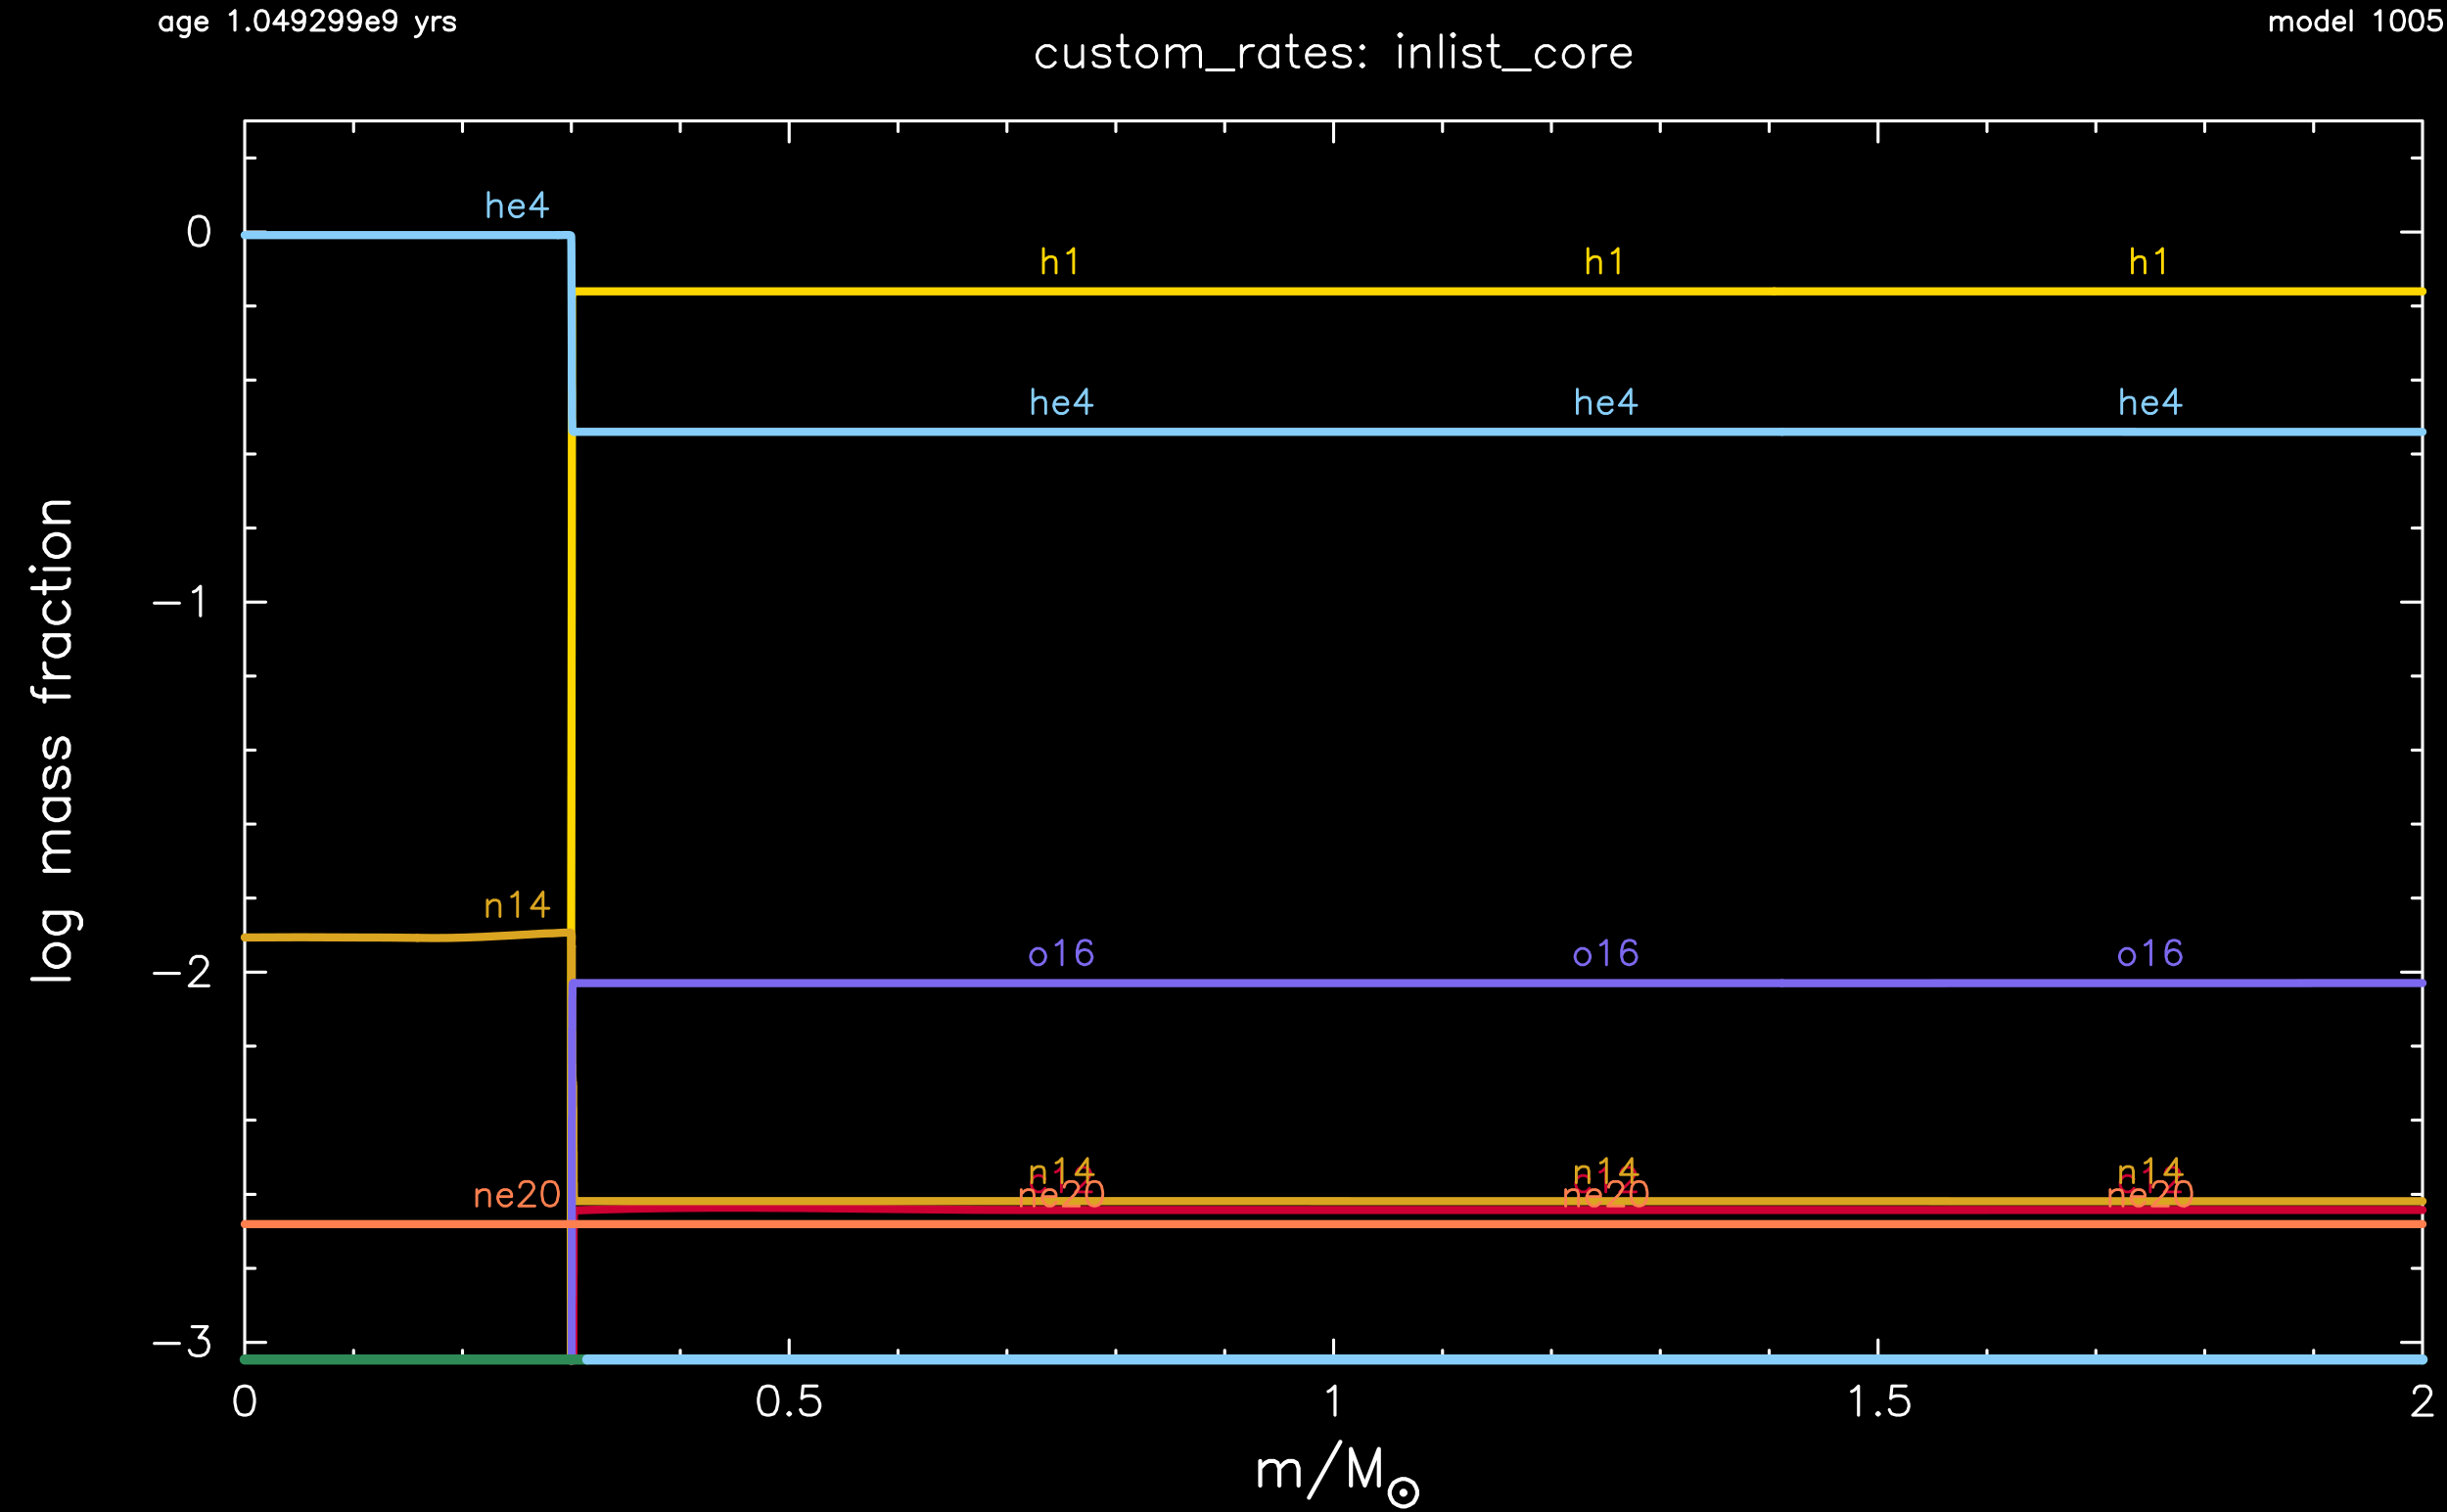 <?xml version="1.0" encoding="utf-8"?>
<!-- Generator: Adobe Illustrator 25.2.3, SVG Export Plug-In . SVG Version: 6.00 Build 0)  -->
<svg version="1.1" id="Layer_1" xmlns="http://www.w3.org/2000/svg" xmlns:xlink="http://www.w3.org/1999/xlink" x="0px" y="0px"
	 viewBox="0 0 864 533.95" style="enable-background:new 0 0 864 533.95;" xml:space="preserve">
<style type="text/css">
	.st0{fill-rule:evenodd;clip-rule:evenodd;}
	.st1{fill:none;stroke:#FFFFFF;stroke-width:1.08;stroke-linecap:round;stroke-linejoin:round;stroke-miterlimit:10;}
	.st2{fill:none;stroke:#FFFFFF;stroke-width:1.44;stroke-linecap:round;stroke-linejoin:round;stroke-miterlimit:10;}
	.st3{fill:none;stroke:#FFD700;stroke-width:2.88;stroke-linecap:round;stroke-linejoin:round;stroke-miterlimit:10;}
	.st4{fill:none;stroke:#FFD700;stroke-linecap:round;stroke-linejoin:round;stroke-miterlimit:10;}
	.st5{fill:none;stroke:#87CEFA;stroke-width:2.88;stroke-linecap:round;stroke-linejoin:round;stroke-miterlimit:10;}
	.st6{fill:none;stroke:#87CEFA;stroke-linecap:round;stroke-linejoin:round;stroke-miterlimit:10;}
	.st7{fill:none;stroke:#CC0033;stroke-width:2.88;stroke-linecap:round;stroke-linejoin:round;stroke-miterlimit:10;}
	.st8{fill:none;stroke:#CC0033;stroke-linecap:round;stroke-linejoin:round;stroke-miterlimit:10;}
	.st9{fill:none;stroke:#DAA520;stroke-width:2.88;stroke-linecap:round;stroke-linejoin:round;stroke-miterlimit:10;}
	.st10{fill:none;stroke:#DAA520;stroke-linecap:round;stroke-linejoin:round;stroke-miterlimit:10;}
	.st11{fill:none;stroke:#7C68EE;stroke-width:2.88;stroke-linecap:round;stroke-linejoin:round;stroke-miterlimit:10;}
	.st12{fill:none;stroke:#7C68EE;stroke-linecap:round;stroke-linejoin:round;stroke-miterlimit:10;}
	.st13{fill:none;stroke:#FF7F4F;stroke-width:2.88;stroke-linecap:round;stroke-linejoin:round;stroke-miterlimit:10;}
	.st14{fill:none;stroke:#FF7F4F;stroke-linecap:round;stroke-linejoin:round;stroke-miterlimit:10;}
	.st15{fill:none;stroke:#2E8B57;stroke-width:3.6;stroke-linecap:round;stroke-linejoin:round;stroke-miterlimit:10;}
	.st16{fill:none;stroke:#87CEFA;stroke-width:3.6;stroke-linecap:round;stroke-linejoin:round;stroke-miterlimit:10;}
</style>
<rect class="st0" width="864" height="533.95"/>
<path class="st1" d="M801.94,6.05v4.61 M801.94,7.42l1.01-1.01 M802.94,6.41l0.65-0.36 M803.59,6.05h0.94 M804.53,6.05l0.72,0.36
	 M805.25,6.41l0.29,1.01 M805.54,7.42v3.24 M805.54,7.42l1.01-1.01 M806.54,6.41l0.65-0.36 M807.19,6.05h1.01 M808.2,6.05l0.65,0.36
	 M808.85,6.41l0.29,1.01 M809.14,7.42v3.24 M813.1,6.05l-0.65,0.36 M812.45,6.41l-0.65,0.65 M811.8,7.06l-0.36,1.01 M811.44,8.06
	v0.65 M811.44,8.71l0.36,1.01 M811.8,9.72l0.65,0.65 M812.45,10.37l0.65,0.29 M813.1,10.66h1.01 M814.1,10.66l0.65-0.29
	 M814.75,10.37l0.65-0.65 M815.4,9.72l0.36-1.01 M815.76,8.71V8.06 M815.76,8.06l-0.36-1.01 M815.4,7.06l-0.65-0.65 M814.75,6.41
	l-0.65-0.36 M814.1,6.05h-1.01 M821.66,3.74v6.91 M821.66,7.06l-0.65-0.65 M821.02,6.41l-0.65-0.36 M820.37,6.05h-1.01 M819.36,6.05
	l-0.65,0.36 M818.71,6.41l-0.65,0.65 M818.06,7.06l-0.36,1.01 M817.7,8.06v0.65 M817.7,8.71l0.36,1.01 M818.06,9.72l0.65,0.65
	 M818.71,10.37l0.65,0.29 M819.36,10.66h1.01 M820.37,10.66l0.65-0.29 M821.02,10.37l0.65-0.65 M823.97,8.06h3.89 M827.86,8.06V7.42
	 M827.86,7.42l-0.29-0.65 M827.57,6.77l-0.36-0.36 M827.21,6.41l-0.65-0.36 M826.56,6.05h-0.94 M825.62,6.05l-0.72,0.36 M824.9,6.41
	l-0.65,0.65 M824.26,7.06l-0.29,1.01 M823.97,8.06v0.65 M823.97,8.71l0.29,1.01 M824.26,9.72l0.65,0.65 M824.9,10.37l0.72,0.29
	 M825.62,10.66h0.94 M826.56,10.66l0.65-0.29 M827.21,10.37l0.65-0.65 M830.16,3.74v6.91 M838.73,5.11l0.65-0.36 M839.38,4.75
	l1.01-1.01 M840.38,3.74v6.91 M846.29,3.74l-1.01,0.36 M845.28,4.1l-0.65,1.01 M844.63,5.11l-0.29,1.66 M844.34,6.77V7.7
	 M844.34,7.7l0.29,1.66 M844.63,9.36l0.65,1.01 M845.28,10.37l1.01,0.29 M846.29,10.66h0.65 M846.94,10.66l1.01-0.29 M847.94,10.37
	l0.65-1.01 M848.59,9.36l0.36-1.66 M848.95,7.7V6.77 M848.95,6.77l-0.36-1.66 M848.59,5.11l-0.65-1.01 M847.94,4.1l-1.01-0.36
	 M846.94,3.74h-0.65 M852.84,3.74L851.9,4.1 M851.9,4.1l-0.65,1.01 M851.26,5.11l-0.36,1.66 M850.9,6.77V7.7 M850.9,7.7l0.36,1.66
	 M851.26,9.36l0.65,1.01 M851.9,10.37l0.94,0.29 M852.84,10.66h0.65 M853.49,10.66l1.01-0.29 M854.5,10.37l0.65-1.01 M855.14,9.36
	l0.36-1.66 M855.5,7.7V6.77 M855.5,6.77l-0.36-1.66 M855.14,5.11L854.5,4.1 M854.5,4.1l-1.01-0.36 M853.49,3.74h-0.65 M861.41,3.74
	h-3.31 M858.1,3.74l-0.29,3.02 M857.81,6.77l0.29-0.36 M858.1,6.41l1.01-0.36 M859.1,6.05h1.01 M860.11,6.05l0.94,0.36 M861.05,6.41
	l0.72,0.65 M861.77,7.06l0.29,1.01 M862.06,8.06v0.65 M862.06,8.71l-0.29,1.01 M861.77,9.72l-0.72,0.65 M861.05,10.37l-0.94,0.29
	 M860.11,10.66h-1.01 M859.1,10.66l-1.01-0.29 M858.1,10.37l-0.29-0.36 M857.81,10.01l-0.36-0.65 M60.55,6.05v4.61 M60.55,7.06
	L59.9,6.41 M59.9,6.41l-0.65-0.36 M59.26,6.05h-1.01 M58.25,6.05L57.6,6.41 M57.6,6.41l-0.65,0.65 M56.95,7.06l-0.36,1.01
	 M56.59,8.06v0.65 M56.59,8.71l0.36,1.01 M56.95,9.72l0.65,0.65 M57.6,10.37l0.65,0.29 M58.25,10.66h1.01 M59.26,10.66l0.65-0.29
	 M59.9,10.37l0.65-0.65 M66.82,6.05v5.26 M66.82,11.3l-0.36,1.01 M66.46,12.31l-0.29,0.36 M66.17,12.67l-0.65,0.29 M65.52,12.96
	h-1.01 M64.51,12.96l-0.65-0.29 M66.82,7.06l-0.65-0.65 M66.17,6.41l-0.65-0.36 M65.52,6.05h-1.01 M64.51,6.05l-0.65,0.36
	 M63.86,6.41l-0.65,0.65 M63.22,7.06l-0.36,1.01 M62.86,8.06v0.65 M62.86,8.71l0.36,1.01 M63.22,9.72l0.65,0.65 M63.86,10.37
	l0.65,0.29 M64.51,10.66h1.01 M65.52,10.66l0.65-0.29 M66.17,10.37l0.65-0.65 M69.12,8.06h3.96 M73.08,8.06V7.42 M73.08,7.42
	l-0.36-0.65 M72.72,6.77l-0.29-0.36 M72.43,6.41l-0.72-0.36 M71.71,6.05h-0.94 M70.78,6.05l-0.65,0.36 M70.13,6.41l-0.72,0.65
	 M69.41,7.06l-0.29,1.01 M69.12,8.06v0.65 M69.12,8.71l0.29,1.01 M69.41,9.72l0.72,0.65 M70.13,10.37l0.65,0.29 M70.78,10.66h0.94
	 M71.71,10.66l0.72-0.29 M72.43,10.37l0.65-0.65 M81.29,5.11l0.65-0.36 M81.94,4.75l1.01-1.01 M82.94,3.74v6.91 M87.48,10.01
	l-0.29,0.36 M87.19,10.37l0.29,0.29 M87.48,10.66l0.36-0.29 M87.84,10.37l-0.36-0.36 M92.09,3.74L91.15,4.1 M91.15,4.1L90.5,5.11
	 M90.5,5.11l-0.36,1.66 M90.14,6.77V7.7 M90.14,7.7l0.36,1.66 M90.5,9.36l0.65,1.01 M91.15,10.37l0.94,0.29 M92.09,10.66h0.65
	 M92.74,10.66l1.01-0.29 M93.74,10.37l0.65-1.01 M94.39,9.36l0.36-1.66 M94.75,7.7V6.77 M94.75,6.77l-0.36-1.66 M94.39,5.11
	L93.74,4.1 M93.74,4.1l-1.01-0.36 M92.74,3.74h-0.65 M100.01,3.74L96.7,8.35 M96.7,8.35h4.97 M100.01,3.74v6.91 M107.57,6.05
	l-0.36,1.01 M107.21,7.06l-0.65,0.65 M106.56,7.7l-1.01,0.36 M105.55,8.06h-0.29 M105.26,8.06l-1.01-0.36 M104.26,7.7l-0.65-0.65
	 M103.61,7.06l-0.29-1.01 M103.32,6.05V5.76 M103.32,5.76l0.29-1.01 M103.61,4.75l0.65-0.65 M104.26,4.1l1.01-0.36 M105.26,3.74
	h0.29 M105.55,3.74l1.01,0.36 M106.56,4.1l0.65,0.65"/>
<path class="st1" d="M107.21,4.75l0.36,1.3 M107.57,6.05V7.7 M107.57,7.7l-0.36,1.66 M107.21,9.36l-0.65,1.01 M106.56,10.37
	l-1.01,0.29 M105.55,10.66h-0.65 M104.9,10.66l-0.94-0.29 M103.97,10.37l-0.36-0.65 M110.16,5.4V5.11 M110.16,5.11l0.36-0.65
	 M110.52,4.46l0.36-0.36 M110.88,4.1l0.65-0.36 M111.53,3.74h1.3 M112.82,3.74l0.65,0.36 M113.47,4.1l0.36,0.36 M113.83,4.46
	l0.29,0.65 M114.12,5.11v0.65 M114.12,5.76l-0.29,0.65 M113.83,6.41l-0.72,1.01 M113.11,7.42l-3.24,3.24 M109.87,10.66h4.61
	 M120.67,6.05l-0.29,1.01 M120.38,7.06l-0.65,0.65 M119.74,7.7l-1.01,0.36 M118.73,8.06h-0.36 M118.37,8.06l-0.94-0.36 M117.43,7.7
	l-0.65-0.65 M116.78,7.06l-0.36-1.01 M116.42,6.05V5.76 M116.42,5.76l0.36-1.01 M116.78,4.75l0.65-0.65 M117.43,4.1l0.94-0.36
	 M118.37,3.74h0.36 M118.73,3.74l1.01,0.36 M119.74,4.1l0.65,0.65 M120.38,4.75l0.29,1.3 M120.67,6.05V7.7 M120.67,7.7l-0.29,1.66
	 M120.38,9.36l-0.65,1.01 M119.74,10.37l-1.01,0.29 M118.73,10.66h-0.65 M118.08,10.66l-1.01-0.29 M117.07,10.37l-0.29-0.65
	 M127.3,6.05l-0.36,1.01 M126.94,7.06l-0.65,0.65 M126.29,7.7l-1.01,0.36 M125.28,8.06h-0.29 M124.99,8.06l-1.01-0.36 M123.98,7.7
	l-0.65-0.65 M123.34,7.06l-0.36-1.01 M122.98,6.05V5.76 M122.98,5.76l0.36-1.01 M123.34,4.75l0.65-0.65 M123.98,4.1l1.01-0.36
	 M124.99,3.74h0.29 M125.28,3.74l1.01,0.36 M126.29,4.1l0.65,0.65 M126.94,4.75l0.36,1.3 M127.3,6.05V7.7 M127.3,7.7l-0.36,1.66
	 M126.94,9.36l-0.65,1.01 M126.29,10.37l-1.01,0.29 M125.28,10.66h-0.65 M124.63,10.66l-1.01-0.29 M123.62,10.37l-0.29-0.65
	 M129.6,8.06h3.89 M133.49,8.06V7.42 M133.49,7.42l-0.29-0.65 M133.2,6.77l-0.36-0.36 M132.84,6.41l-0.65-0.36 M132.19,6.05h-1.01
	 M131.18,6.05l-0.65,0.36 M130.54,6.41l-0.65,0.65 M129.89,7.06l-0.29,1.01 M129.6,8.06v0.65 M129.6,8.71l0.29,1.01 M129.89,9.72
	l0.65,0.65 M130.54,10.37l0.65,0.29 M131.18,10.66h1.01 M132.19,10.66l0.65-0.29 M132.84,10.37l0.65-0.65 M139.75,6.05l-0.29,1.01
	 M139.46,7.06l-0.72,0.65 M138.74,7.7l-0.94,0.36 M137.81,8.06h-0.36 M137.45,8.06l-1.01-0.36 M136.44,7.7l-0.65-0.65 M135.79,7.06
	l-0.29-1.01 M135.5,6.05V5.76 M135.5,5.76l0.29-1.01 M135.79,4.75l0.65-0.65 M136.44,4.1l1.01-0.36 M137.45,3.74h0.36 M137.81,3.74
	l0.94,0.36 M138.74,4.1l0.72,0.65 M139.46,4.75l0.29,1.3 M139.75,6.05V7.7 M139.75,7.7l-0.29,1.66 M139.46,9.36l-0.72,1.01
	 M138.74,10.37l-0.94,0.29 M137.81,10.66h-0.65 M137.16,10.66l-1.01-0.29 M136.15,10.37l-0.36-0.65 M147.02,6.05l1.94,4.61
	 M150.91,6.05l-1.94,4.61 M148.97,10.66l-0.65,1.37 M148.32,12.02l-0.65,0.65 M147.67,12.67l-0.65,0.29 M147.02,12.96h-0.36
	 M152.93,6.05v4.61 M152.93,8.06l0.29-1.01 M153.22,7.06l0.65-0.65 M153.86,6.41l0.65-0.36 M154.51,6.05h1.01 M160.49,7.06
	l-0.36-0.65 M160.13,6.41l-1.01-0.36 M159.12,6.05h-0.94 M158.18,6.05l-1.01,0.36 M157.18,6.41l-0.36,0.65 M156.82,7.06l0.36,0.65
	 M157.18,7.7l0.65,0.36 M157.82,8.06l1.66,0.29 M159.48,8.35l0.65,0.36 M160.13,8.71l0.36,0.65 M160.49,9.36v0.36 M160.49,9.72
	l-0.36,0.65 M160.13,10.37l-1.01,0.29 M159.12,10.66h-0.94 M158.18,10.66l-1.01-0.29 M157.18,10.37l-0.36-0.65 M372.6,17.78
	l-1.01-1.08 M371.59,16.7l-1.08-0.58 M370.51,16.13h-1.58 M368.93,16.13l-1.08,0.58 M367.85,16.7l-1.08,1.08 M366.77,17.78
	l-0.58,1.58 M366.19,19.37v1.08 M366.19,20.45l0.58,1.58 M366.77,22.03l1.08,1.08 M367.85,23.11l1.08,0.5 M368.93,23.62h1.58
	 M370.51,23.62l1.08-0.5 M371.59,23.11l1.01-1.08 M376.34,16.13v5.33 M376.34,21.46l0.58,1.66 M376.92,23.11l1.08,0.5 M378,23.62
	h1.58 M379.58,23.62l1.08-0.5 M380.66,23.11l1.58-1.66 M382.25,16.13v7.49 M391.82,17.78l-0.5-1.08 M391.32,16.7l-1.58-0.58
	 M389.74,16.13h-1.58 M388.15,16.13l-1.66,0.58 M386.5,16.7l-0.5,1.08 M385.99,17.78l0.5,1.01 M386.5,18.79l1.08,0.58 M387.58,19.37
	l2.66,0.5 M390.24,19.87l1.08,0.58 M391.32,20.45l0.5,1.01 M391.82,21.46v0.58 M391.82,22.03l-0.5,1.08 M391.32,23.11l-1.58,0.5
	 M389.74,23.62h-1.58 M388.15,23.62l-1.66-0.5 M386.5,23.11l-0.5-1.08 M396.14,12.38v9.07 M396.14,21.46l0.5,1.66 M396.65,23.11
	l1.08,0.5 M397.73,23.62h1.08 M394.56,16.13h3.67 M404.14,16.13l-1.08,0.58 M403.06,16.7l-1.08,1.08 M401.98,17.78l-0.5,1.58
	 M401.47,19.37v1.08 M401.47,20.45l0.5,1.58 M401.98,22.03l1.08,1.08 M403.06,23.11l1.08,0.5 M404.14,23.62h1.58 M405.72,23.62
	l1.08-0.5 M406.8,23.11l1.08-1.08 M407.88,22.03l0.5-1.58 M408.38,20.45v-1.08 M408.38,19.37l-0.5-1.58 M407.88,17.78l-1.08-1.08
	 M406.8,16.7l-1.08-0.58 M405.72,16.13h-1.58 M412.13,16.13v7.49 M412.13,18.29l1.58-1.58 M413.71,16.7l1.08-0.58 M414.79,16.13
	h1.66 M416.45,16.13l1.01,0.58 M417.46,16.7l0.58,1.58 M418.03,18.29v5.33 M418.03,18.29l1.58-1.58 M419.62,16.7l1.08-0.58
	 M420.7,16.13h1.58 M422.28,16.13l1.08,0.58 M423.36,16.7l0.5,1.58 M423.86,18.29v5.33"/>
<path class="st1" d="M426.02,24.7h9.65 M438.34,16.13v7.49 M438.34,19.37l0.5-1.58 M438.84,17.78l1.08-1.08 M439.92,16.7l1.08-0.58
	 M441,16.13h1.58 M451.15,16.13v7.49 M451.15,17.78l-1.08-1.08 M450.07,16.7l-1.08-0.58 M448.99,16.13h-1.58 M447.41,16.13
	l-1.08,0.58 M446.33,16.7l-1.08,1.08 M445.25,17.78l-0.5,1.58 M444.74,19.37v1.08 M444.74,20.45l0.5,1.58 M445.25,22.03l1.08,1.08
	 M446.33,23.11l1.08,0.5 M447.41,23.62h1.58 M448.99,23.62l1.08-0.5 M450.07,23.11l1.08-1.08 M455.9,12.38v9.07 M455.9,21.46
	l0.58,1.66 M456.48,23.11l1.08,0.5 M457.56,23.62h1.01 M454.32,16.13h3.74 M461.3,19.37h6.41 M467.71,19.37v-1.08 M467.71,18.29
	l-0.58-1.08 M467.14,17.21l-0.5-0.5 M466.63,16.7l-1.08-0.58 M465.55,16.13h-1.58 M463.97,16.13l-1.08,0.58 M462.89,16.7l-1.08,1.08
	 M461.81,17.78l-0.5,1.58 M461.3,19.37v1.08 M461.3,20.45l0.5,1.58 M461.81,22.03l1.08,1.08 M462.89,23.11l1.08,0.5 M463.97,23.62
	h1.58 M465.55,23.62l1.08-0.5 M466.63,23.11l1.08-1.08 M476.78,17.78l-0.58-1.08 M476.21,16.7l-1.58-0.58 M474.62,16.13h-1.58
	 M473.04,16.13l-1.66,0.58 M471.38,16.7l-0.5,1.08 M470.88,17.78l0.5,1.01 M471.38,18.79l1.08,0.58 M472.46,19.37l2.66,0.5
	 M475.13,19.87l1.08,0.58 M476.21,20.45l0.58,1.01 M476.78,21.46v0.58 M476.78,22.03l-0.58,1.08 M476.21,23.11l-1.58,0.5
	 M474.62,23.62h-1.58 M473.04,23.62l-1.66-0.5 M471.38,23.11l-0.5-1.08 M481.03,16.13l-0.58,0.58 M480.46,16.7l0.58,0.5
	 M481.03,17.21l0.5-0.5 M481.54,16.7l-0.5-0.58 M481.03,22.54l-0.58,0.58 M480.46,23.11l0.58,0.5 M481.03,23.62l0.5-0.5
	 M481.54,23.11l-0.5-0.58 M493.85,12.38l0.5,0.58 M494.35,12.96l0.58-0.58 M494.93,12.38l-0.58-0.5 M494.35,11.88l-0.5,0.5
	 M494.35,16.13v7.49 M498.67,16.13v7.49 M498.67,18.29l1.58-1.58 M500.26,16.7l1.08-0.58 M501.34,16.13h1.58 M502.92,16.13L504,16.7
	 M504,16.7l0.5,1.58 M504.5,18.29v5.33 M508.82,12.38v11.23 M512.5,12.38l0.58,0.58 M513.07,12.96l0.5-0.58 M513.58,12.38l-0.5-0.5
	 M513.07,11.88l-0.58,0.5 M513.07,16.13v7.49 M522.65,17.78l-0.5-1.08 M522.14,16.7l-1.58-0.58 M520.56,16.13h-1.66 M518.9,16.13
	l-1.58,0.58 M517.32,16.7l-0.5,1.08 M516.82,17.78l0.5,1.01 M517.32,18.79l1.08,0.58 M518.4,19.37l2.66,0.5 M521.06,19.87l1.08,0.58
	 M522.14,20.45l0.5,1.01 M522.65,21.46v0.58 M522.65,22.03l-0.5,1.08 M522.14,23.11l-1.58,0.5 M520.56,23.62h-1.66 M518.9,23.62
	l-1.58-0.5 M517.32,23.11l-0.5-1.08 M526.97,12.38v9.07 M526.97,21.46l0.5,1.66 M527.47,23.11l1.08,0.5 M528.55,23.62h1.08
	 M525.31,16.13h3.74 M530.71,24.7h9.58 M548.86,17.78l-1.08-1.08 M547.78,16.7l-1.08-0.58 M546.7,16.13h-1.58 M545.11,16.13
	l-1.08,0.58 M544.03,16.7l-1.08,1.08 M542.95,17.78l-0.5,1.58 M542.45,19.37v1.08 M542.45,20.45l0.5,1.58 M542.95,22.03l1.08,1.08
	 M544.03,23.11l1.08,0.5 M545.11,23.62h1.58 M546.7,23.62l1.08-0.5 M547.78,23.11l1.08-1.08 M554.69,16.13l-1.08,0.58 M553.61,16.7
	l-1.01,1.08 M552.6,17.78l-0.58,1.58 M552.02,19.37v1.08 M552.02,20.45l0.58,1.58 M552.6,22.03l1.01,1.08 M553.61,23.11l1.08,0.5
	 M554.69,23.62h1.66 M556.34,23.62l1.01-0.5 M557.35,23.11l1.08-1.08 M558.43,22.03l0.58-1.58 M559.01,20.45v-1.08 M559.01,19.37
	l-0.58-1.58 M558.43,17.78l-1.08-1.08 M557.35,16.7l-1.01-0.58 M556.34,16.13h-1.66 M562.75,16.13v7.49 M562.75,19.37l0.5-1.58
	 M563.26,17.78l1.08-1.08 M564.34,16.7l1.08-0.58 M565.42,16.13H567 M569.16,19.37h6.41 M575.57,19.37v-1.08 M575.57,18.29
	l-0.58-1.08 M574.99,17.21l-0.5-0.5 M574.49,16.7l-1.08-0.58 M573.41,16.13h-1.58 M571.82,16.13l-1.08,0.58 M570.74,16.7l-1.08,1.08
	 M569.66,17.78l-0.5,1.58 M569.16,19.37v1.08 M569.16,20.45l0.5,1.58 M569.66,22.03l1.08,1.08 M570.74,23.11l1.08,0.5 M571.82,23.62
	h1.58 M573.41,23.62l1.08-0.5 M574.49,23.11l1.08-1.08"/>
<path class="st2" d="M444.96,515.95v8.64 M444.96,518.47l1.8-1.87 M446.76,516.6l1.3-0.65 M448.06,515.95h1.8 M449.86,515.95
	l1.22,0.65 M451.08,516.6l0.65,1.87 M451.73,518.47v6.12 M451.73,518.47l1.87-1.87 M453.6,516.6l1.22-0.65 M454.82,515.95h1.8
	 M456.62,515.95l1.22,0.65 M457.85,516.6l0.65,1.87 M458.5,518.47v6.12 M473.26,509.18l-11.09,19.73 M477,511.7v12.89 M477,511.7
	l4.9,12.89 M486.86,511.7l-4.97,12.89 M486.86,511.7v12.89 M494.86,522.29l-1.37,0.5 M493.49,522.79l-1.44,0.86 M492.05,523.66
	l-0.86,1.44 M491.18,525.1l-0.5,1.37 M490.68,526.46v1.37 M490.68,527.83l0.5,1.37 M491.18,529.2l0.86,1.44 M492.05,530.64
	l1.44,0.86 M493.49,531.5l1.37,0.5 M494.86,532.01h1.37 M496.22,532.01l1.37-0.5 M497.59,531.5l1.44-0.86 M499.03,530.64l0.86-1.44
	 M499.9,529.2l0.5-1.37 M500.4,527.83v-1.37 M500.4,526.46l-0.5-1.37 M499.9,525.1l-0.86-1.44 M499.03,523.66l-1.44-0.86
	 M497.59,522.79l-1.37-0.5 M496.22,522.29h-1.37 M495.29,526.46l-0.43,0.43 M494.86,526.9v0.5 M494.86,527.4l0.43,0.43
	 M495.29,527.83h0.5 M495.79,527.83l0.43-0.43 M496.22,527.4v-0.5 M496.22,526.9l-0.43-0.43 M495.79,526.46h-0.5 M495.29,526.9v0.5
	 M495.29,527.4h0.5 M495.79,527.4v-0.5 M495.79,526.9h-0.5"/>
<path class="st1" d="M86.4,480.53h768.96 M855.36,480.53V42.7 M855.36,42.7H86.4 M86.4,42.7v437.83 M86.4,480.53v-7.34
	 M124.85,480.53v-3.67 M163.3,480.53v-3.67 M201.74,480.53v-3.67 M240.19,480.53v-3.67 M278.64,480.53v-7.34 M317.09,480.53v-3.67
	 M355.54,480.53v-3.67 M393.98,480.53v-3.67 M432.43,480.53v-3.67 M470.88,480.53v-7.34 M509.33,480.53v-3.67 M547.78,480.53v-3.67
	 M586.22,480.53v-3.67 M624.67,480.53v-3.67 M663.12,480.53v-7.34 M701.57,480.53v-3.67 M740.02,480.53v-3.67 M778.46,480.53v-3.67
	 M816.91,480.53v-3.67 M855.36,480.53v-7.34 M86.4,50.11V42.7 M124.85,46.44V42.7 M163.3,46.44V42.7 M201.74,46.44V42.7
	 M240.19,46.44V42.7 M278.64,50.11V42.7 M317.09,46.44V42.7 M355.54,46.44V42.7 M393.98,46.44V42.7 M432.43,46.44V42.7
	 M470.88,50.11V42.7 M509.33,46.44V42.7 M547.78,46.44V42.7 M586.22,46.44V42.7 M624.67,46.44V42.7 M663.12,50.11V42.7
	 M701.57,46.44V42.7 M740.02,46.44V42.7 M778.46,46.44V42.7 M816.91,46.44V42.7 M855.36,50.11V42.7 M85.9,489.46l-1.44,0.43
	 M84.46,489.89l-1.01,1.51 M83.45,491.4l-0.5,2.45 M82.94,493.85v1.51 M82.94,495.36l0.5,2.45 M83.45,497.81l1.01,1.51
	 M84.46,499.32l1.44,0.43 M85.9,499.75h1.01 M86.9,499.75l1.44-0.43 M88.34,499.32l1.01-1.51 M89.35,497.81l0.5-2.45 M89.86,495.36
	v-1.51 M89.86,493.85l-0.5-2.45 M89.35,491.4l-1.01-1.51 M88.34,489.89l-1.44-0.43 M86.9,489.46H85.9 M270.72,489.46l-1.44,0.43
	 M269.28,489.89l-1.01,1.51 M268.27,491.4l-0.5,2.45 M267.77,493.85v1.51 M267.77,495.36l0.5,2.45 M268.27,497.81l1.01,1.51
	 M269.28,499.32l1.44,0.43 M270.72,499.75h1.01 M271.73,499.75l1.51-0.43 M273.24,499.32l0.94-1.51 M274.18,497.81l0.5-2.45
	 M274.68,495.36v-1.51 M274.68,493.85l-0.5-2.45 M274.18,491.4l-0.94-1.51 M273.24,489.89l-1.51-0.43 M271.73,489.46h-1.01
	 M278.64,498.82l-0.5,0.5 M278.14,499.32l0.5,0.43 M278.64,499.75l0.5-0.43 M279.14,499.32l-0.5-0.5 M288.5,489.46h-4.97
	 M283.54,489.46l-0.43,4.39 M283.1,493.85l0.43-0.5 M283.54,493.34l1.51-0.43 M285.05,492.91h1.51 M286.56,492.91l1.44,0.43
	 M288,493.34l1.01,1.01 M289.01,494.35l0.5,1.51 M289.51,495.86v0.94 M289.51,496.8l-0.5,1.51 M289.01,498.31l-1.01,1.01
	 M288,499.32l-1.44,0.43 M286.56,499.75h-1.51 M285.05,499.75l-1.51-0.43 M283.54,499.32l-0.43-0.5 M283.1,498.82l-0.5-1.01
	 M468.94,491.4l0.94-0.5 M469.87,490.9l1.51-1.44 M471.38,489.46v10.3 M653.76,491.4l1.01-0.5 M654.77,490.9l1.44-1.44
	 M656.21,489.46v10.3 M663.12,498.82l-0.5,0.5 M662.62,499.32l0.5,0.43 M663.12,499.75l0.5-0.43 M663.62,499.32l-0.5-0.5
	 M672.98,489.46h-4.97 M668.02,489.46l-0.43,4.39 M667.58,493.85l0.43-0.5 M668.02,493.34l1.51-0.43 M669.53,492.91h1.51
	 M671.04,492.91l1.44,0.43 M672.48,493.34l1.01,1.01 M673.49,494.35l0.5,1.51 M673.99,495.86v0.94 M673.99,496.8l-0.5,1.51
	 M673.49,498.31l-1.01,1.01 M672.48,499.32l-1.44,0.43 M671.04,499.75h-1.51 M669.53,499.75l-1.51-0.43 M668.02,499.32l-0.43-0.5
	 M667.58,498.82l-0.5-1.01 M852.41,491.9v-0.5 M852.41,491.4l0.5-1.01 M852.91,490.39l0.5-0.5 M853.42,489.89l0.94-0.43
	 M854.35,489.46h2.02 M856.37,489.46l0.94,0.43 M857.3,489.89l0.5,0.5 M857.81,490.39l0.5,1.01 M858.31,491.4v1.01 M858.31,492.41
	l-0.5,0.94 M857.81,493.34l-0.94,1.51 M856.87,494.86l-4.97,4.9 M851.9,499.75h6.91 M86.4,474.05h7.42 M86.4,447.91h3.67
	 M86.4,421.78h3.67 M86.4,395.57h3.67 M86.4,369.43h3.67 M86.4,343.3h7.42 M86.4,317.16h3.67 M86.4,291.02h3.67 M86.4,264.89h3.67
	 M86.4,238.75h3.67 M86.4,212.62h7.42 M86.4,186.48h3.67 M86.4,160.34h3.67 M86.4,134.21h3.67 M86.4,108.07h3.67 M86.4,81.94h7.42
	 M86.4,55.8h3.67 M847.94,474.05h7.42 M851.69,447.91h3.67 M851.69,421.78h3.67 M851.69,395.57h3.67 M851.69,369.43h3.67
	 M847.94,343.3h7.42 M851.69,317.16h3.67 M851.69,291.02h3.67 M851.69,264.89h3.67 M851.69,238.75h3.67 M847.94,212.62h7.42
	 M851.69,186.48h3.67 M851.69,160.34h3.67 M851.69,134.21h3.67 M851.69,108.07h3.67 M847.94,81.94h7.42 M851.69,55.8h3.67
	 M54.5,474.41h8.86 M67.82,468.5h5.4 M73.22,468.5l-2.95,3.89 M70.27,472.39h1.44 M71.71,472.39l1.01,0.5 M72.72,472.9l0.5,0.5
	 M73.22,473.4l0.5,1.51 M73.73,474.91v0.94 M73.73,475.85l-0.5,1.51 M73.22,477.36l-1.01,1.01 M72.22,478.37l-1.44,0.43
	 M70.78,478.8h-1.51 M69.26,478.8l-1.44-0.43 M67.82,478.37l-0.5-0.5 M67.32,477.86l-0.5-1.01 M54.5,343.73h8.86 M67.32,340.27v-0.5
	 M67.32,339.77l0.5-1.01 M67.82,338.76l0.43-0.5 M68.26,338.26l1.01-0.5 M69.26,337.75h1.94 M71.21,337.75l1.01,0.5 M72.22,338.26
	l0.5,0.5 M72.72,338.76l0.5,1.01 M73.22,339.77v0.94 M73.22,340.7l-0.5,1.01 M72.72,341.71l-1.01,1.51 M71.71,343.22l-4.9,4.9
	 M66.82,348.12h6.91"/>
<path class="st1" d="M54.5,212.98h8.86 M68.26,209.02l1.01-0.43 M69.26,208.58l1.51-1.51 M70.78,207.07v10.37 M69.77,76.39
	l-1.51,0.5 M68.26,76.9l-0.94,1.44 M67.32,78.34l-0.5,2.45 M66.82,80.78v1.51 M66.82,82.3l0.5,2.45 M67.32,84.74l0.94,1.51
	 M68.26,86.26l1.51,0.5 M69.77,86.76h1.01 M70.78,86.76l1.44-0.5 M72.22,86.26l1.01-1.51 M73.22,84.74l0.5-2.45 M73.73,82.3v-1.51
	 M73.73,80.78l-0.5-2.45 M73.22,78.34l-1.01-1.44 M72.22,76.9l-1.44-0.5 M70.78,76.39h-1.01"/>
<path class="st2" d="M11.38,345.74h12.96 M15.7,338.33l0.65,1.22 M16.34,339.55l1.22,1.22 M17.57,340.78l1.8,0.65 M19.37,341.42h1.3
	 M20.66,341.42l1.8-0.65 M22.46,340.78l1.22-1.22 M23.69,339.55l0.65-1.22 M24.34,338.33v-1.8 M24.34,336.53l-0.65-1.3
	 M23.69,335.23l-1.22-1.22 M22.46,334.01l-1.8-0.58 M20.66,333.43h-1.3 M19.37,333.43l-1.8,0.58 M17.57,334.01l-1.22,1.22
	 M16.34,335.23l-0.65,1.3 M15.7,336.53v1.8 M15.7,322.34h9.86 M25.56,322.34l1.87,0.58 M27.43,322.92l0.58,0.65 M28.01,323.57
	l0.65,1.22 M28.66,324.79v1.87 M28.66,326.66l-0.65,1.22 M17.57,322.34l-1.22,1.22 M16.34,323.57l-0.65,1.22 M15.7,324.79v1.87
	 M15.7,326.66l0.65,1.22 M16.34,327.89l1.22,1.22 M17.57,329.11l1.8,0.58 M19.37,329.69h1.3 M20.66,329.69l1.8-0.58 M22.46,329.11
	l1.22-1.22 M23.69,327.89l0.65-1.22 M24.34,326.66v-1.87 M24.34,324.79l-0.65-1.22 M23.69,323.57l-1.22-1.22 M15.7,307.51h8.64
	 M18.14,307.51l-1.8-1.8 M16.34,305.71l-0.65-1.22 M15.7,304.49v-1.87 M15.7,302.62l0.65-1.22 M16.34,301.39l1.8-0.65 M18.14,300.74
	h6.19 M18.14,300.74l-1.8-1.8 M16.34,298.94l-0.65-1.3 M15.7,297.65v-1.8 M15.7,295.85l0.65-1.22 M16.34,294.62l1.8-0.65
	 M18.14,293.98h6.19 M15.7,282.24h8.64 M17.57,282.24l-1.22,1.3 M16.34,283.54l-0.65,1.22 M15.7,284.76v1.8 M15.7,286.56l0.65,1.3
	 M16.34,287.86l1.22,1.22 M17.57,289.08l1.8,0.58 M19.37,289.66h1.3 M20.66,289.66l1.8-0.58 M22.46,289.08l1.22-1.22 M23.69,287.86
	l0.65-1.3 M24.34,286.56v-1.8 M24.34,284.76l-0.65-1.22 M23.69,283.54l-1.22-1.3 M17.57,271.15l-1.22,0.65 M16.34,271.8l-0.65,1.87
	 M15.7,273.67v1.8 M15.7,275.47l0.65,1.87 M16.34,277.34l1.22,0.65 M17.57,277.99l1.22-0.65 M18.79,277.34l0.58-1.22 M19.37,276.12
	l0.65-3.1 M20.02,273.02l0.65-1.22 M20.66,271.8l1.22-0.65 M21.89,271.15h0.58 M22.46,271.15l1.22,0.65 M23.69,271.8l0.65,1.87
	 M24.34,273.67v1.8 M24.34,275.47l-0.65,1.87 M23.69,277.34l-1.22,0.65 M17.57,260.71l-1.22,0.65 M16.34,261.36l-0.65,1.8
	 M15.7,263.16v1.87 M15.7,265.03l0.65,1.87 M16.34,266.9l1.22,0.58 M17.57,267.48l1.22-0.58 M18.79,266.9l0.58-1.3 M19.37,265.61
	l0.65-3.02 M20.02,262.58l0.65-1.22 M20.66,261.36l1.22-0.65 M21.89,260.71h0.58 M22.46,260.71l1.22,0.65 M23.69,261.36l0.65,1.8
	 M24.34,263.16v1.87 M24.34,265.03l-0.65,1.87 M23.69,266.9l-1.22,0.58 M11.38,242.86v1.22 M11.38,244.08l0.65,1.22 M12.02,245.3
	l1.8,0.65 M13.82,245.95h10.51 M15.7,247.75v-4.32 M15.7,239.18h8.64 M19.37,239.18l-1.8-0.65 M17.57,238.54l-1.22-1.22
	 M16.34,237.31l-0.65-1.22 M15.7,236.09v-1.87 M15.7,224.35h8.64 M17.57,224.35l-1.22,1.22 M16.34,225.58l-0.65,1.22 M15.7,226.8
	v1.87 M15.7,228.67l0.65,1.22 M16.34,229.9l1.22,1.22 M17.57,231.12l1.8,0.65 M19.37,231.77h1.3 M20.66,231.77l1.8-0.65
	 M22.46,231.12l1.22-1.22 M23.69,229.9l0.65-1.22 M24.34,228.67v-1.87 M24.34,226.8l-0.65-1.22 M23.69,225.58l-1.22-1.22
	 M17.57,212.69l-1.22,1.22 M16.34,213.91l-0.65,1.22 M15.7,215.14v1.8 M15.7,216.94l0.65,1.3 M16.34,218.23l1.22,1.22 M17.57,219.46
	l1.8,0.58 M19.37,220.03h1.3 M20.66,220.03l1.8-0.58 M22.46,219.46l1.22-1.22 M23.69,218.23l0.65-1.3 M24.34,216.94v-1.8
	 M24.34,215.14l-0.65-1.22 M23.69,213.91l-1.22-1.22 M11.38,207.72h10.51 M21.89,207.72l1.8-0.58 M23.69,207.14l0.65-1.3
	 M24.34,205.85v-1.22 M15.7,209.59v-4.32 M11.38,201.6l0.65-0.65 M12.02,200.95l-0.65-0.65 M11.38,200.3l-0.58,0.65 M10.8,200.95
	l0.58,0.65 M15.7,200.95h8.64 M15.7,193.54l0.65,1.22 M16.34,194.76l1.22,1.3 M17.57,196.06l1.8,0.58 M19.37,196.63h1.3
	 M20.66,196.63l1.8-0.58 M22.46,196.06l1.22-1.3 M23.69,194.76l0.65-1.22 M24.34,193.54v-1.8 M24.34,191.74l-0.65-1.22
	 M23.69,190.51l-1.22-1.3 M22.46,189.22l-1.8-0.58 M20.66,188.64h-1.3 M19.37,188.64l-1.8,0.58 M17.57,189.22l-1.22,1.3
	 M16.34,190.51l-0.65,1.22 M15.7,191.74v1.8 M15.7,184.32h8.64 M18.14,184.32l-1.8-1.87 M16.34,182.45l-0.65-1.22 M15.7,181.22
	v-1.87 M15.7,179.35l0.65-1.22 M16.34,178.13l1.8-0.58 M18.14,177.55h6.19"/>
<path class="st3" d="M626.47,102.89c76.3,0,152.59,0,228.89,0"/>
<path class="st3" d="M202.68,102.89c108.3,0,216.61,0,324.91,0c32.96,0,65.92,0,98.87,0"/>
<path class="st3" d="M201.6,480.53c0-2.59,0-8.86,0-11.52c0,0,0-4.82,0-4.82c0,0,0-5.26,0-5.26c0,0,0-5.47,0-5.47
	c0-3.91,0-11.79,0-15.7c0,0,0-5.18,0-5.18c0,0,0-7.2,0-7.2c0,0,0-9.29,0-9.29c0-3.53,0-10.76,0-14.26
	c0.03-97.53,0.36-195.08,0.36-292.61c0,0,0-0.43,0-0.43c0,0,0-0.43,0-0.43c0,0,0-0.43,0-0.43c0-0.27,0-0.59,0-0.86
	c0,0,0-0.22,0-0.22c0-0.11,0-0.33,0-0.43c0-0.09,0-0.28,0-0.36c0,0,0-0.22,0-0.22c0,0,0-0.14,0-0.14c0,0,0-0.14,0-0.14
	c0.02-0.25-0.07-0.57,0.07-0.79c0,0,0-0.14,0-0.14c0-0.03,0-0.11,0-0.14c0-0.11,0-0.25,0-0.36c0,0,0-0.07,0-0.07
	c0-0.03,0-0.11,0-0.14c0,0,0-0.07,0-0.07c0-0.06,0-0.15,0-0.22c-0.04-0.12,0.08-0.18,0.07-0.29c0.02-0.08-0.05-0.25,0.07-0.22
	c0,0,0-0.07,0-0.07c0.03-0.11,0.21-0.15,0.36-0.14c0.04,0,0.11,0,0.15,0"/>
<path class="st4" d="M368.42,87.77v8.64 M368.42,92.3l1.22-1.22 M369.65,91.08l0.79-0.43 M370.44,90.65h1.22 M371.66,90.65
	l0.86,0.43 M372.53,91.08l0.36,1.22 M372.89,92.3v4.1 M376.99,89.42l0.86-0.36 M377.86,89.06l1.22-1.3 M379.08,87.77v8.64
	 M560.66,87.77v8.64 M560.66,92.3l1.22-1.22 M561.89,91.08l0.79-0.43 M562.68,90.65h1.22 M563.9,90.65l0.86,0.43 M564.77,91.08
	l0.36,1.22 M565.13,92.3v4.1 M569.23,89.42l0.86-0.36 M570.1,89.06l1.22-1.3 M571.32,87.77v8.64 M752.9,87.77v8.64 M752.9,92.3
	l1.22-1.22 M754.13,91.08l0.79-0.43 M754.92,90.65h1.22 M756.14,90.65l0.86,0.43 M757.01,91.08l0.36,1.22 M757.37,92.3v4.1
	 M761.47,89.42l0.86-0.36 M762.34,89.06l1.22-1.3 M763.56,87.77v8.64"/>
<path class="st5" d="M629.21,152.48c75.38,0.01,150.77,0.03,226.15,0.04"/>
<path class="st5" d="M202.75,152.5c109.21,0,218.43,0,327.64,0c32.94,0,65.88,0,98.81,0"/>
<path class="st5" d="M197.07,83.01c0.88,0.15,4.33-0.32,4.54,0.22c0.02,0.12,0.11,0.22,0.07,0.36c0,0.03,0,0.11,0,0.14
	c0.02,1.67,0.11,3.36,0.07,5.04c0.07,12.07,0.1,24.22,0.14,36.29c0.03,4.64-0.08,9.34,0.07,13.97c0,2.73,0,5.48,0,8.21
	c0.02,0.29-0.05,0.66,0.07,0.94c0,0.62,0,1.26,0,1.87c0.12,0.76-0.26,2.43,0.58,2.45c0.04,0,0.11,0,0.15,0"/>
<path class="st5" d="M86.4,83.02c36.89,0,73.78,0.02,110.66,0"/>
<path class="st6" d="M172.44,67.97v8.57 M172.44,72.43l1.22-1.22 M173.66,71.21l0.86-0.36 M174.53,70.85h1.22 M175.75,70.85
	l0.79,0.36 M176.54,71.21l0.43,1.22 M176.98,72.43v4.1 M179.86,73.3h4.9 M184.75,73.3v-0.86 M184.75,72.43l-0.36-0.79 M184.39,71.64
	l-0.43-0.43 M183.96,71.21l-0.79-0.36 M183.17,70.85h-1.3 M181.87,70.85l-0.79,0.36 M181.08,71.21l-0.79,0.86 M180.29,72.07
	l-0.43,1.22 M179.86,73.3v0.79 M179.86,74.09l0.43,1.22 M180.29,75.31l0.79,0.86 M181.08,76.18l0.79,0.36 M181.87,76.54h1.3
	 M183.17,76.54l0.79-0.36 M183.96,76.18l0.79-0.86 M191.38,67.97l-4.1,5.76 M187.27,73.73h6.12 M191.38,67.97v8.57 M364.68,137.45
	v8.57 M364.68,141.91l1.22-1.22 M365.9,140.69l0.86-0.36 M366.77,140.33h1.22 M367.99,140.33l0.79,0.36 M368.78,140.69l0.43,1.22
	 M369.22,141.91v4.1 M372.1,142.78h4.9 M376.99,142.78v-0.86 M376.99,141.91l-0.36-0.79 M376.63,141.12l-0.43-0.43 M376.2,140.69
	l-0.79-0.36 M375.41,140.33h-1.3 M374.11,140.33l-0.79,0.36 M373.32,140.69l-0.79,0.86 M372.53,141.55l-0.43,1.22 M372.1,142.78
	v0.79 M372.1,143.57l0.43,1.22 M372.53,144.79l0.79,0.86 M373.32,145.66l0.79,0.36 M374.11,146.02h1.3 M375.41,146.02l0.79-0.36
	 M376.2,145.66l0.79-0.86 M383.62,137.45l-4.1,5.69 M379.51,143.14h6.12 M383.62,137.45v8.57 M556.92,137.45v8.57 M556.92,141.91
	l1.22-1.22 M558.14,140.69l0.86-0.36 M559.01,140.33h1.22 M560.23,140.33l0.79,0.36 M561.02,140.69l0.43,1.22 M561.46,141.91v4.1
	 M564.34,142.78h4.9 M569.23,142.78v-0.86 M569.23,141.91l-0.36-0.79 M568.87,141.12l-0.43-0.43 M568.44,140.69l-0.79-0.36
	 M567.65,140.33h-1.3 M566.35,140.33l-0.79,0.36 M565.56,140.69l-0.79,0.86 M564.77,141.55l-0.43,1.22 M564.34,142.78v0.79
	 M564.34,143.57l0.43,1.22 M564.77,144.79l0.79,0.86 M565.56,145.66l0.79,0.36 M566.35,146.02h1.3 M567.65,146.02l0.79-0.36
	 M568.44,145.66l0.79-0.86 M575.86,137.45l-4.1,5.69 M571.75,143.14h6.12 M575.86,137.45v8.57 M749.16,137.45v8.57 M749.16,141.91
	l1.22-1.22 M750.38,140.69l0.86-0.36 M751.25,140.33h1.22 M752.47,140.33l0.79,0.36 M753.26,140.69l0.43,1.22 M753.7,141.91v4.1
	 M756.58,142.78h4.9 M761.47,142.78v-0.86 M761.47,141.91l-0.36-0.79 M761.11,141.12l-0.43-0.43 M760.68,140.69l-0.79-0.36
	 M759.89,140.33h-1.3 M758.59,140.33l-0.79,0.36 M757.8,140.69l-0.79,0.86 M757.01,141.55l-0.43,1.22 M756.58,142.78v0.79
	 M756.58,143.57l0.43,1.22 M757.01,144.79l0.79,0.86 M757.8,145.66l0.79,0.36 M758.59,146.02h1.3 M759.89,146.02l0.79-0.36
	 M760.68,145.66l0.79-0.86 M768.1,137.45l-4.1,5.69 M763.99,143.14h6.12 M768.1,137.45v8.57"/>
<path class="st7" d="M202.83,427.46c53.61-2.09,107.68-0.13,161.34-0.14c54.94,0,109.89-0.01,164.83-0.01
	c108.79-0.01,217.58-0.01,326.36-0.02"/>
<path class="st7" d="M202.83,427.46l-0.07,0.07 M202.75,427.54v0.07 M202.75,427.61L202.75,427.61 M202.75,427.61v0.07
	 M202.75,427.68v0.07 M202.75,427.75v0.07 M202.75,427.82v0.07 M202.75,427.9h-0.07 M202.68,427.9v0.14 M202.68,428.04v0.14
	 M202.68,428.18v0.14 M202.68,428.33v0.22 M202.68,428.54v0.22 M202.68,428.76v0.29 M202.68,429.05l-0.07,0.43 M202.61,429.48v0.36
	 M202.61,429.84v0.36 M202.61,430.2v0.58 M202.61,430.78v0.5 M202.61,431.28v0.36 M202.61,431.64v0.22 M202.61,431.86v0.29
	 M202.61,432.14v0.29 M202.61,432.43v0.29 M202.61,432.72v0.36 M202.61,433.08v0.29 M202.61,433.37v0.14 M202.61,433.51v0.29
	 M202.61,433.8l-0.07,0.36 M202.54,434.16v0.43 M202.54,434.59v0.43 M202.54,435.02v0.43 M202.54,435.46v0.43 M202.54,435.89v0.36
	 M202.54,436.25v0.58 M202.54,436.82v0.65 M202.54,437.47v0.43 M202.54,437.9v0.5 M202.54,438.41v0.43 M202.54,438.84v0.5
	 M202.54,439.34v0.58 M202.54,439.92v0.5 M202.54,440.42V441 M202.54,441v0.58 M202.54,441.58v0.65 M202.54,442.22v0.65
	 M202.54,442.87v0.65 M202.54,443.52v0.79 M202.54,444.31v1.01 M202.54,445.32v1.01 M202.54,446.33v1.44 M202.54,447.77v1.73
	 M202.54,449.49l-0.07,1.44 M202.46,450.93v1.01 M202.46,451.94v1.58 M202.46,453.53v2.23 M202.46,455.76v2.45 M202.46,458.21v2.16
	 M202.46,460.37v1.87 M202.46,462.24v2.38 M202.46,464.61v2.88 M202.46,467.49v3.1 M202.46,470.59v3.53 M202.46,474.12v4.9
	 M202.46,479.01v1.51"/>
<path class="st8" d="M369,416.38l-0.79-0.86 M368.21,415.51l-0.86-0.36 M367.34,415.15h-1.22 M366.12,415.15l-0.79,0.36
	 M365.33,415.51l-0.86,0.86 M364.46,416.38l-0.36,1.22 M364.1,417.6v0.79 M364.1,418.39l0.36,1.22 M364.46,419.62l0.86,0.86
	 M365.33,420.48l0.79,0.43 M366.12,420.91h1.22 M367.34,420.91l0.86-0.43 M368.21,420.48l0.79-0.86 M372.67,413.93l0.86-0.43
	 M373.54,413.5l1.22-1.22 M374.76,412.27v8.64 M380.09,414.29v-0.36 M380.09,413.93l0.43-0.86 M380.52,413.06l0.43-0.43
	 M380.95,412.63l0.79-0.36 M381.74,412.27h1.66 M383.4,412.27l0.79,0.36 M384.19,412.63l0.43,0.43 M384.62,413.06l0.43,0.86
	 M385.06,413.93v0.79 M385.06,414.72l-0.43,0.79 M384.62,415.51l-0.79,1.3 M383.83,416.81l-4.18,4.1 M379.66,420.91h5.76
	 M561.24,416.38l-0.79-0.86 M560.45,415.51l-0.86-0.36 M559.58,415.15h-1.22 M558.36,415.15l-0.79,0.36 M557.57,415.51l-0.86,0.86
	 M556.7,416.38l-0.36,1.22 M556.34,417.6v0.79 M556.34,418.39l0.36,1.22 M556.7,419.62l0.86,0.86 M557.57,420.48l0.79,0.43
	 M558.36,420.91h1.22 M559.58,420.91l0.86-0.43 M560.45,420.48l0.79-0.86 M564.91,413.93l0.86-0.43 M565.78,413.5l1.22-1.22
	 M567,412.27v8.64 M572.33,414.29v-0.36 M572.33,413.93l0.43-0.86 M572.76,413.06l0.43-0.43 M573.19,412.63l0.79-0.36
	 M573.98,412.27h1.66 M575.64,412.27l0.79,0.36 M576.43,412.63l0.43,0.43 M576.86,413.06l0.43,0.86 M577.3,413.93v0.79
	 M577.3,414.72l-0.43,0.79 M576.86,415.51l-0.79,1.3 M576.07,416.81l-4.18,4.1 M571.9,420.91h5.76 M753.48,416.38l-0.79-0.86
	 M752.69,415.51l-0.86-0.36 M751.82,415.15h-1.22 M750.6,415.15l-0.79,0.36 M749.81,415.51l-0.86,0.86 M748.94,416.38l-0.36,1.22
	 M748.58,417.6v0.79 M748.58,418.39l0.36,1.22 M748.94,419.62l0.86,0.86 M749.81,420.48l0.79,0.43 M750.6,420.91h1.22
	 M751.82,420.91l0.86-0.43 M752.69,420.48l0.79-0.86 M757.15,413.93l0.86-0.43 M758.02,413.5l1.22-1.22 M759.24,412.27v8.64
	 M764.57,414.29v-0.36 M764.57,413.93l0.43-0.86 M765,413.06l0.43-0.43 M765.43,412.63l0.79-0.36 M766.22,412.27h1.66
	 M767.88,412.27l0.79,0.36 M768.67,412.63l0.43,0.43 M769.1,413.06l0.43,0.86 M769.54,413.93v0.79 M769.54,414.72l-0.43,0.79
	 M769.1,415.51l-0.79,1.3 M768.31,416.81l-4.18,4.1 M764.14,420.91h5.76"/>
<path class="st9" d="M202.83,424.15c108.22,0,216.45,0,324.68,0.02c109.29,0.01,218.57,0.03,327.86,0.04"/>
<path class="st9" d="M202.83,424.15v-0.07 M202.83,424.08v-0.07 M202.82,424.01L202.82,424.01 M202.82,424.01h-0.07 M202.75,424.01
	v-0.07 M202.75,423.94v-0.07 M202.75,423.86v-0.07 M202.75,423.79v-0.07 M202.75,423.72v-0.07 M202.75,423.65v-0.07 M202.75,423.58
	l-0.07-0.07 M202.68,423.5v-0.07 M202.68,423.43v-0.14 M202.68,423.29v-0.22 M202.68,423.07v-0.14 M202.68,422.93v-0.29
	 M202.68,422.64v-0.29 M202.68,422.35l-0.07-0.43 M202.61,421.92v-0.36 M202.61,421.56v-0.36 M202.61,421.2v-0.58 M202.61,420.62
	v-0.5 M202.61,420.12v-0.29 M202.61,419.83v-0.29 M202.61,419.54v-0.22 M202.61,419.33v-0.29 M202.61,419.04v-0.29 M202.61,418.75
	v-0.29 M202.61,418.46v-0.22 M202.61,418.25v-0.14 M202.61,418.1v-0.29 M202.61,417.82l-0.07-0.29 M202.54,417.53v-0.36
	 M202.54,417.17v-0.36 M202.54,416.81v-0.43 M202.54,416.38v-0.36 M202.54,416.02v-0.29 M202.54,415.73v-0.43 M202.54,415.3v-0.5
	 M202.54,414.79v-0.36 M202.54,414.43v-0.36 M202.54,414.07v-0.36 M202.54,413.71v-0.36 M202.54,413.35v-0.43 M202.54,412.92v-0.36
	 M202.54,412.56v-0.43 M202.54,412.13v-0.36 M202.54,411.77v-0.43 M202.54,411.34v-0.43 M202.54,410.9v-0.43 M202.54,410.47v-0.58
	 M202.54,409.9v-0.58 M202.54,409.32v-0.65 M202.54,408.67v-0.79 M202.54,407.88v-1.01 M202.54,406.87l-0.07-0.79 M202.46,406.08
	v-0.5 M202.46,405.58v-0.79 M202.46,404.78v-1.08 M202.46,403.7v-1.15 M202.46,402.55v-0.86 M202.46,401.69v-0.79 M202.46,400.9
	v-0.94 M202.46,399.96v-1.01 M202.46,398.95v-1.01 M202.46,397.94v-1.15 M202.46,396.79v-1.37 M202.46,395.42v-1.87 M202.46,393.55
	v-1.66 M202.46,391.9l-0.07-1.73 M202.39,390.17v-1.94 M202.39,388.22v-1.37 M202.39,386.86v-0.86 M202.39,385.99v-0.65
	 M202.39,385.34v-0.79 M202.39,384.55v-0.65 M202.39,383.9v-0.43 M202.39,383.47l-0.07-0.43 M202.32,383.04v-0.22 M202.32,382.82
	v-0.14 M202.32,382.68v-0.14 M202.32,382.53v-0.07 M202.32,382.46v-0.07 M202.32,382.39v-0.07 M202.32,382.32h-0.07 M202.25,382.32
	v-0.07 M202.25,382.25v-0.07 M202.25,382.17v-0.07 M202.25,382.1v-0.07 M202.25,382.03v-0.07 M202.25,381.96l-0.07-0.07
	 M202.18,381.89v-0.07 M202.18,381.81v-0.07 M202.18,381.74v-0.07 M202.18,381.67v-0.07 M202.18,381.6v-0.07 M202.18,381.53v-0.07
	 M202.18,381.45v-0.07 M202.18,381.38v-0.07 M202.18,381.31v-0.07 M202.18,381.24v-0.07 M202.18,381.17v-0.07 M202.18,381.09v-0.07
	 M202.18,381.02v-0.07 M202.18,380.95v-0.07 M202.18,380.88v-0.07 M202.18,380.81v-0.07 M202.18,380.73v-0.14 M202.18,380.59v-0.07
	 M202.18,380.52l-0.07-0.14 M202.1,380.37v-0.07 M202.1,380.3v-0.14 M202.1,380.16v-0.22 M202.1,379.94v-0.07 M202.1,379.87v-0.14
	 M202.1,379.73v-0.14 M202.1,379.58v-0.14 M202.1,379.44v-0.14 M202.1,379.29v-0.14 M202.1,379.15v-0.22 M202.1,378.93v-0.22
	 M202.1,378.72v-0.22 M202.1,378.5v-0.22 M202.1,378.29v-0.22 M202.1,378.07v-0.14 M202.1,377.93v-0.22 M202.1,377.71v-0.22
	 M202.1,377.49v-0.29 M202.1,377.21v-0.29 M202.1,376.92v-0.29 M202.1,376.63v-0.22 M202.1,376.41v-0.43 M202.1,375.98l-0.07-0.43
	 M202.03,375.55v-0.29 M202.03,375.26v-0.43 M202.03,374.83v-0.43 M202.03,374.4v-0.29 M202.03,374.11v-0.36 M202.03,373.75v-0.36
	 M202.03,373.39v-0.29 M202.03,373.1v-0.29 M202.03,372.81v-0.5 M202.03,372.31v-0.58 M202.03,371.73v-0.72 M202.03,371.01v-0.58
	 M202.03,370.44v-0.43 M202.03,370.01v-0.65 M202.03,369.36v-0.65 M202.03,368.71v-0.36 M202.03,368.35v-0.65 M202.03,367.7v-0.79
	 M202.03,366.91v-0.72 M202.03,366.19v-0.43 M202.03,365.76v-0.79 M202.03,364.97v-0.79 M202.03,364.17l-0.07-0.65 M201.96,363.53
	v-0.72 M201.96,362.81v-0.65 M201.96,362.16v-0.79 M201.96,361.37v-0.72 M201.96,360.65v-0.86 M201.96,359.78v-0.79 M201.96,358.99
	v-0.79 M201.96,358.2v-0.79 M201.96,357.41v-0.79 M201.96,356.61v-0.72 M201.96,355.89v-0.79 M201.96,355.1v-0.79 M201.96,354.31
	v-0.72 M201.96,353.59v-0.79 M201.96,352.8v-0.65 M201.96,352.15v-0.5 M201.96,351.65v-0.79 M201.96,350.85v-1.01 M201.96,349.85
	v-1.08 M201.96,348.77v-0.86 M201.96,347.9v-0.79 M201.96,347.11v-0.79 M201.96,346.32l-0.07-0.79 M201.89,345.53v-0.65
	 M201.89,344.88v-0.43 M201.89,344.45v-0.5 M201.89,343.94v-0.5 M201.89,343.44v-0.65 M201.89,342.79v-0.86 M201.89,341.93v-0.65
	 M201.89,341.28v-0.5 M201.89,340.77v-0.43 M201.89,340.34v-0.5 M201.89,339.84v-0.5 M201.89,339.33v-0.65 M201.89,338.69v-0.65
	 M201.89,338.04v-0.65 M201.89,337.39v-0.43 M201.89,336.96v-0.29 M201.89,336.67v-0.5 M201.89,336.17v-0.5 M201.89,335.66v-0.36
	 M201.89,335.3v-0.5 M201.89,334.8v-0.58"/>
<path class="st9" d="M147.39,331.2c15.21,0.35,30.37-0.73,45.43-1.58c3.01,0.09,5.57-0.39,8.57-0.29c0.95,0.17,0.19,3.68,0.5,4.89"
	/>
<path class="st9" d="M86.4,331.06c13.06-0.11,26.18-0.1,39.24,0c7.23-0.03,14.53,0.06,21.75,0.14"/>
<path class="st10" d="M172.08,317.88v5.76 M172.08,319.54l1.22-1.22 M173.3,318.31l0.79-0.43 M174.1,317.88h1.22 M175.32,317.88
	l0.86,0.43 M176.18,318.31l0.36,1.22 M176.54,319.54v4.1 M180.65,316.66l0.86-0.36 M181.51,316.3l1.22-1.3 M182.74,315v8.64
	 M191.74,315l-4.1,5.76 M187.63,320.76h6.19 M191.74,315v8.64 M364.32,411.98v5.69 M364.32,413.57l1.22-1.22 M365.54,412.34
	l0.79-0.36 M366.34,411.98h1.22 M367.56,411.98l0.86,0.36 M368.42,412.34l0.36,1.22 M368.78,413.57v4.1 M372.89,410.69l0.86-0.36
	 M373.75,410.33l1.22-1.22 M374.98,409.1v8.57 M383.98,409.1l-4.1,5.69 M379.87,414.79h6.19 M383.98,409.1v8.57 M556.56,411.98v5.69
	 M556.56,413.57l1.22-1.22 M557.78,412.34l0.79-0.36 M558.58,411.98h1.22 M559.8,411.98l0.86,0.36 M560.66,412.34l0.36,1.22
	 M561.02,413.57v4.1 M565.13,410.69l0.86-0.36 M565.99,410.33l1.22-1.22 M567.22,409.1v8.57 M576.22,409.1l-4.1,5.69 M572.11,414.79
	h6.19 M576.22,409.1v8.57 M748.8,411.98v5.69 M748.8,413.57l1.22-1.22 M750.02,412.34l0.79-0.36 M750.82,411.98h1.22 M752.04,411.98
	l0.86,0.36 M752.9,412.34l0.36,1.22 M753.26,413.57v4.1 M757.37,410.69l0.86-0.36 M758.23,410.33l1.22-1.22 M759.46,409.1v8.57
	 M768.46,409.1l-4.1,5.69 M764.35,414.79h6.19 M768.46,409.1v8.57"/>
<path class="st11" d="M629.21,347.2c75.38-0.01,150.77-0.03,226.15-0.04"/>
<path class="st11" d="M202.75,347.18c108.69,0,217.39,0,326.08,0c33.46,0,66.92,0,100.37,0"/>
<path class="st11" d="M202.75,347.18h-0.07 M202.68,347.18h-0.07 M202.61,347.18L202.61,347.18 M202.61,347.18h-0.07 M202.54,347.18
	h-0.07 M202.46,347.18h-0.07 M202.39,347.18h-0.07 M202.32,347.18v0.07 M202.32,347.26h-0.07 M202.25,347.26v0.07 M202.25,347.33
	v0.07 M202.25,347.4v0.07 M202.25,347.47v0.07 M202.25,347.54h-0.07 M202.18,347.54v0.07 M202.18,347.62v0.07 M202.18,347.69v0.07
	 M202.18,347.76v0.07 M202.18,347.83v0.07 M202.18,347.9v0.07 M202.18,347.98v0.07 M202.18,348.05v0.07 M202.18,348.12v0.07
	 M202.18,348.19v0.07 M202.18,348.26v0.07 M202.18,348.34v0.07 M202.18,348.41v0.07 M202.18,348.48l-0.07,0.07 M202.1,348.55v0.07
	 M202.1,348.62v0.07 M202.1,348.7v0.14 M202.1,348.84v0.07 M202.1,348.91v0.07 M202.1,348.98v0.07 M202.1,349.06v0.14 M202.1,349.2
	v0.07 M202.1,349.27v0.14 M202.1,349.42v0.14 M202.1,349.56v0.14 M202.1,349.7v0.14 M202.1,349.85v0.14 M202.1,349.99v0.14
	 M202.1,350.14v0.14 M202.1,350.28v0.14 M202.1,350.42v0.14 M202.1,350.57v0.22 M202.1,350.78V351 M202.1,351v0.22 M202.1,351.22
	v0.14 M202.1,351.36v0.36 M202.1,351.72l-0.07,0.29 M202.03,352.01v0.22 M202.03,352.22v0.36 M202.03,352.58v0.36 M202.03,352.94
	v0.22 M202.03,353.16v0.29 M202.03,353.45v0.29 M202.03,353.74v0.22 M202.03,353.95v0.29 M202.03,354.24v0.36 M202.03,354.6v0.58
	 M202.03,355.18v0.58 M202.03,355.75v0.5 M202.03,356.26v0.43 M202.03,356.69v0.58 M202.03,357.26v0.65 M202.03,357.91v0.36
	 M202.03,358.27v0.58 M202.03,358.85v0.86 M202.03,359.71v0.72 M202.03,360.43v0.5 M202.03,360.94v0.79 M202.03,361.73v0.94
	 M202.03,362.66l-0.07,0.72 M201.96,363.38v0.79 M201.96,364.18v0.86 M201.96,365.04v0.94 M201.96,365.98v1.01 M201.96,366.98v1.01
	 M201.96,367.99v1.08 M201.96,369.07v1.15 M201.96,370.22v1.15 M201.96,371.37v1.22 M201.96,372.6v1.15 M201.96,373.75v1.3
	 M201.96,375.05v1.22 M201.96,376.27v1.37 M201.96,377.64v1.37 M201.96,379.01v1.22 M201.96,380.23v1.01 M201.96,381.24v1.58
	 M201.96,382.82v2.16 M201.96,384.98v2.23 M201.96,387.21v2.16 M201.96,389.37v1.94 M201.96,391.32v2.02 M201.96,393.33l-0.07,2.09
	 M201.89,395.42v1.87 M201.89,397.29v1.44 M201.89,398.73v1.51 M201.89,400.25v1.58 M201.89,401.83v2.23 M201.89,404.06v3.02
	 M201.89,407.09v2.45 M201.89,409.53v1.87 M201.89,411.41v1.87 M201.89,413.28v1.94 M201.89,415.22v2.52 M201.89,417.74v3.17
	 M201.89,420.91v3.24 M201.89,424.15v3.31 M201.89,427.46v2.66 M201.89,430.13v2.02 M201.89,432.14v2.95 M201.89,435.09v3.38
	 M201.89,438.48v2.74 M201.89,441.21v4.1 M201.89,445.32v4.54 M201.89,449.85v3.53 M201.89,453.38v3.74 M201.89,457.13l-0.07,3.89
	 M201.82,461.01v3.96 M201.82,464.97v4.97 M201.82,469.94v6.12 M201.82,476.06v4.46"/>
<path class="st12" d="M365.9,334.94l-0.79,0.43 M365.11,335.38l-0.79,0.79 M364.32,336.17l-0.43,1.22 M363.89,337.39v0.86
	 M363.89,338.26l0.43,1.22 M364.32,339.48l0.79,0.79 M365.11,340.27l0.79,0.43 M365.9,340.7h1.22 M367.13,340.7l0.86-0.43
	 M367.99,340.27l0.79-0.79 M368.78,339.48l0.43-1.22 M369.22,338.26v-0.86 M369.22,337.39l-0.43-1.22 M368.78,336.17l-0.79-0.79
	 M367.99,335.38l-0.86-0.43 M367.13,334.94h-1.22 M372.89,333.72l0.86-0.43 M373.75,333.29l1.22-1.22 M374.98,332.06v8.64
	 M385.2,333.29l-0.36-0.79 M384.84,332.5l-1.22-0.43 M383.62,332.06h-0.86 M382.75,332.06l-1.22,0.43 M381.53,332.5l-0.79,1.22
	 M380.74,333.72l-0.43,2.02 M380.3,335.74v2.09 M380.3,337.82l0.43,1.66 M380.74,339.48l0.79,0.79 M381.53,340.27l1.22,0.43
	 M382.75,340.7h0.43 M383.18,340.7l1.22-0.43 M384.41,340.27l0.79-0.79 M385.2,339.48l0.43-1.22 M385.63,338.26v-0.43
	 M385.63,337.82l-0.43-1.22 M385.2,336.6l-0.79-0.86 M384.41,335.74l-1.22-0.36 M383.18,335.38h-0.43 M382.75,335.38l-1.22,0.36
	 M381.53,335.74l-0.79,0.86 M380.74,336.6l-0.43,1.22 M558.14,334.94l-0.79,0.43 M557.35,335.38l-0.79,0.79 M556.56,336.17
	l-0.43,1.22 M556.13,337.39v0.86 M556.13,338.26l0.43,1.22 M556.56,339.48l0.79,0.79 M557.35,340.27l0.79,0.43 M558.14,340.7h1.22
	 M559.37,340.7l0.86-0.43 M560.23,340.27l0.79-0.79 M561.02,339.48l0.43-1.22 M561.46,338.26v-0.86 M561.46,337.39l-0.43-1.22
	 M561.02,336.17l-0.79-0.79 M560.23,335.38l-0.86-0.43 M559.37,334.94h-1.22 M565.13,333.72l0.86-0.43 M565.99,333.29l1.22-1.22
	 M567.22,332.06v8.64 M577.44,333.29l-0.36-0.79 M577.08,332.5l-1.22-0.43 M575.86,332.06h-0.86 M574.99,332.06l-1.22,0.43
	 M573.77,332.5l-0.79,1.22 M572.98,333.72l-0.43,2.02 M572.54,335.74v2.09 M572.54,337.82l0.43,1.66 M572.98,339.48l0.79,0.79
	 M573.77,340.27l1.22,0.43 M574.99,340.7h0.43 M575.42,340.7l1.22-0.43 M576.65,340.27l0.79-0.79 M577.44,339.48l0.43-1.22
	 M577.87,338.26v-0.43 M577.87,337.82l-0.43-1.22 M577.44,336.6l-0.79-0.86 M576.65,335.74l-1.22-0.36 M575.42,335.38h-0.43
	 M574.99,335.38l-1.22,0.36 M573.77,335.74l-0.79,0.86 M572.98,336.6l-0.43,1.22 M750.38,334.94l-0.79,0.43 M749.59,335.38
	l-0.79,0.79 M748.8,336.17l-0.43,1.22 M748.37,337.39v0.86 M748.37,338.26l0.43,1.22 M748.8,339.48l0.79,0.79 M749.59,340.27
	l0.79,0.43 M750.38,340.7h1.22 M751.61,340.7l0.86-0.43 M752.47,340.27l0.79-0.79 M753.26,339.48l0.43-1.22 M753.7,338.26v-0.86
	 M753.7,337.39l-0.43-1.22 M753.26,336.17l-0.79-0.79 M752.47,335.38l-0.86-0.43 M751.61,334.94h-1.22 M757.37,333.72l0.86-0.43
	 M758.23,333.29l1.22-1.22 M759.46,332.06v8.64 M769.68,333.29l-0.36-0.79 M769.32,332.5l-1.22-0.43 M768.1,332.06h-0.86
	 M767.23,332.06l-1.22,0.43 M766.01,332.5l-0.79,1.22 M765.22,333.72l-0.43,2.02 M764.78,335.74v2.09 M764.78,337.82l0.43,1.66
	 M765.22,339.48l0.79,0.79 M766.01,340.27l1.22,0.43 M767.23,340.7h0.43 M767.66,340.7l1.22-0.43 M768.89,340.27l0.79-0.79
	 M769.68,339.48l0.43-1.22 M770.11,338.26v-0.43 M770.11,337.82l-0.43-1.22 M769.68,336.6l-0.79-0.86 M768.89,335.74l-1.22-0.36
	 M767.66,335.38h-0.43 M767.23,335.38l-1.22,0.36 M766.01,335.74l-0.79,0.86 M765.22,336.6l-0.43,1.22"/>
<path class="st13" d="M86.4,432.29c109.09,0,218.17,0,327.26,0c109.88,0,219.75,0,329.63,0c37.36,0,74.72,0,112.07,0"/>
<path class="st14" d="M168.34,420.12v5.76 M168.34,421.7l1.22-1.22 M169.56,420.48l0.86-0.36 M170.42,420.12h1.22 M171.65,420.12
	l0.79,0.36 M172.44,420.48l0.43,1.22 M172.87,421.7v4.18 M175.75,422.57h4.9 M180.65,422.57v-0.86 M180.65,421.7l-0.36-0.79
	 M180.29,420.91l-0.43-0.43 M179.86,420.48l-0.79-0.36 M179.06,420.12h-1.3 M177.77,420.12l-0.79,0.36 M176.98,420.48l-0.79,0.86
	 M176.18,421.34l-0.43,1.22 M175.75,422.57v0.79 M175.75,423.36l0.43,1.22 M176.18,424.58l0.79,0.86 M176.98,425.45l0.79,0.43
	 M177.77,425.88h1.3 M179.06,425.88l0.79-0.43 M179.86,425.45l0.79-0.86 M183.53,419.26v-0.36 M183.53,418.9l0.43-0.86
	 M183.96,418.03l0.43-0.43 M184.39,417.6l0.79-0.36 M185.18,417.24h1.66 M186.84,417.24l0.79,0.36 M187.63,417.6l0.43,0.43
	 M188.06,418.03l0.43,0.86 M188.5,418.9v0.79 M188.5,419.69l-0.43,0.79 M188.06,420.48l-0.79,1.22 M187.27,421.7l-4.1,4.18
	 M183.17,425.88h5.69 M193.82,417.24l-1.22,0.36 M192.6,417.6l-0.86,1.3 M191.74,418.9l-0.36,2.02 M191.38,420.91v1.22
	 M191.38,422.14l0.36,2.09 M191.74,424.22l0.86,1.22 M192.6,425.45l1.22,0.43 M193.82,425.88h0.79 M194.62,425.88l1.22-0.43
	 M195.84,425.45l0.86-1.22 M196.7,424.22l0.43-2.09 M197.14,422.14v-1.22 M197.14,420.91l-0.43-2.02 M196.7,418.9l-0.86-1.3
	 M195.84,417.6l-1.22-0.36 M194.62,417.24h-0.79 M360.58,420.12v5.76 M360.58,421.7l1.22-1.22 M361.8,420.48l0.86-0.36
	 M362.66,420.12h1.22 M363.89,420.12l0.79,0.36 M364.68,420.48l0.43,1.22 M365.11,421.7v4.18 M367.99,422.57h4.9 M372.89,422.57
	v-0.86 M372.89,421.7l-0.36-0.79 M372.53,420.91l-0.43-0.43 M372.1,420.48l-0.79-0.36 M371.3,420.12h-1.3 M370.01,420.12l-0.79,0.36
	 M369.22,420.48l-0.79,0.86 M368.42,421.34l-0.43,1.22 M367.99,422.57v0.79 M367.99,423.36l0.43,1.22 M368.42,424.58l0.79,0.86
	 M369.22,425.45l0.79,0.43 M370.01,425.88h1.3 M371.3,425.88l0.79-0.43 M372.1,425.45l0.79-0.86 M375.77,419.26v-0.36 M375.77,418.9
	l0.43-0.86 M376.2,418.03l0.43-0.43 M376.63,417.6l0.79-0.36 M377.42,417.24h1.66 M379.08,417.24l0.79,0.36 M379.87,417.6l0.43,0.43
	 M380.3,418.03l0.43,0.86 M380.74,418.9v0.79 M380.74,419.69l-0.43,0.79 M380.3,420.48l-0.79,1.22 M379.51,421.7l-4.1,4.18
	 M375.41,425.88h5.69 M386.06,417.24l-1.22,0.36 M384.84,417.6l-0.86,1.3 M383.98,418.9l-0.36,2.02 M383.62,420.91v1.22
	 M383.62,422.14l0.36,2.09 M383.98,424.22l0.86,1.22 M384.84,425.45l1.22,0.43 M386.06,425.88h0.79 M386.86,425.88l1.22-0.43
	 M388.08,425.45l0.86-1.22 M388.94,424.22l0.43-2.09 M389.38,422.14v-1.22 M389.38,420.91l-0.43-2.02 M388.94,418.9l-0.86-1.3
	 M388.08,417.6l-1.22-0.36 M386.86,417.24h-0.79 M552.82,420.12v5.76 M552.82,421.7l1.22-1.22 M554.04,420.48l0.86-0.36
	 M554.9,420.12h1.22 M556.13,420.12l0.79,0.36 M556.92,420.48l0.43,1.22 M557.35,421.7v4.18 M560.23,422.57h4.9 M565.13,422.57
	v-0.86 M565.13,421.7l-0.36-0.79 M564.77,420.91l-0.43-0.43 M564.34,420.48l-0.79-0.36 M563.54,420.12h-1.3 M562.25,420.12
	l-0.79,0.36 M561.46,420.48l-0.79,0.86 M560.66,421.34l-0.43,1.22 M560.23,422.57v0.79 M560.23,423.36l0.43,1.22 M560.66,424.58
	l0.79,0.86 M561.46,425.45l0.79,0.43 M562.25,425.88h1.3 M563.54,425.88l0.79-0.43 M564.34,425.45l0.79-0.86 M568.01,419.26v-0.36
	 M568.01,418.9l0.43-0.86 M568.44,418.03l0.43-0.43 M568.87,417.6l0.79-0.36 M569.66,417.24h1.66 M571.32,417.24l0.79,0.36
	 M572.11,417.6l0.43,0.43 M572.54,418.03l0.43,0.86 M572.98,418.9v0.79 M572.98,419.69l-0.43,0.79 M572.54,420.48l-0.79,1.22
	 M571.75,421.7l-4.1,4.18 M567.65,425.88h5.69 M578.3,417.24l-1.22,0.36 M577.08,417.6l-0.86,1.3 M576.22,418.9l-0.36,2.02
	 M575.86,420.91v1.22 M575.86,422.14l0.36,2.09 M576.22,424.22l0.86,1.22 M577.08,425.45l1.22,0.43 M578.3,425.88h0.79
	 M579.1,425.88l1.22-0.43 M580.32,425.45l0.86-1.22 M581.18,424.22l0.43-2.09 M581.62,422.14v-1.22 M581.62,420.91l-0.43-2.02
	 M581.18,418.9l-0.86-1.3 M580.32,417.6l-1.22-0.36 M579.1,417.24h-0.79 M745.06,420.12v5.76 M745.06,421.7l1.22-1.22
	 M746.28,420.48l0.86-0.36 M747.14,420.12h1.22 M748.37,420.12l0.79,0.36 M749.16,420.48l0.43,1.22 M749.59,421.7v4.18
	 M752.47,422.57h4.9 M757.37,422.57v-0.86 M757.37,421.7l-0.36-0.79 M757.01,420.91l-0.43-0.43 M756.58,420.48l-0.79-0.36
	 M755.78,420.12h-1.3 M754.49,420.12l-0.79,0.36 M753.7,420.48l-0.79,0.86 M752.9,421.34l-0.43,1.22 M752.47,422.57v0.79
	 M752.47,423.36l0.43,1.22 M752.9,424.58l0.79,0.86 M753.7,425.45l0.79,0.43 M754.49,425.88h1.3 M755.78,425.88l0.79-0.43
	 M756.58,425.45l0.79-0.86 M760.25,419.26v-0.36 M760.25,418.9l0.43-0.86 M760.68,418.03l0.43-0.43 M761.11,417.6l0.79-0.36
	 M761.9,417.24h1.66 M763.56,417.24l0.79,0.36 M764.35,417.6l0.43,0.43 M764.78,418.03l0.43,0.86 M765.22,418.9v0.79 M765.22,419.69
	l-0.43,0.79 M764.78,420.48l-0.79,1.22 M763.99,421.7l-4.1,4.18 M759.89,425.88h5.69 M770.54,417.24l-1.22,0.36 M769.32,417.6
	l-0.86,1.3 M768.46,418.9l-0.36,2.02 M768.1,420.91v1.22 M768.1,422.14l0.36,2.09 M768.46,424.22l0.86,1.22 M769.32,425.45
	l1.22,0.43 M770.54,425.88h0.79"/>
<path class="st14" d="M771.34,425.88l1.22-0.43 M772.56,425.45l0.86-1.22 M773.42,424.22l0.43-2.09 M773.86,422.14v-1.22
	 M773.86,420.91l-0.43-2.02 M773.42,418.9l-0.86-1.3 M772.56,417.6l-1.22-0.36 M771.34,417.24h-0.79"/>
<path class="st15" d="M855.36,480.1L855.36,480.1 M207.22,480.1H86.4"/>
<line class="st16" x1="855.36" y1="480.1" x2="207.36" y2="480.1"/>
</svg>
